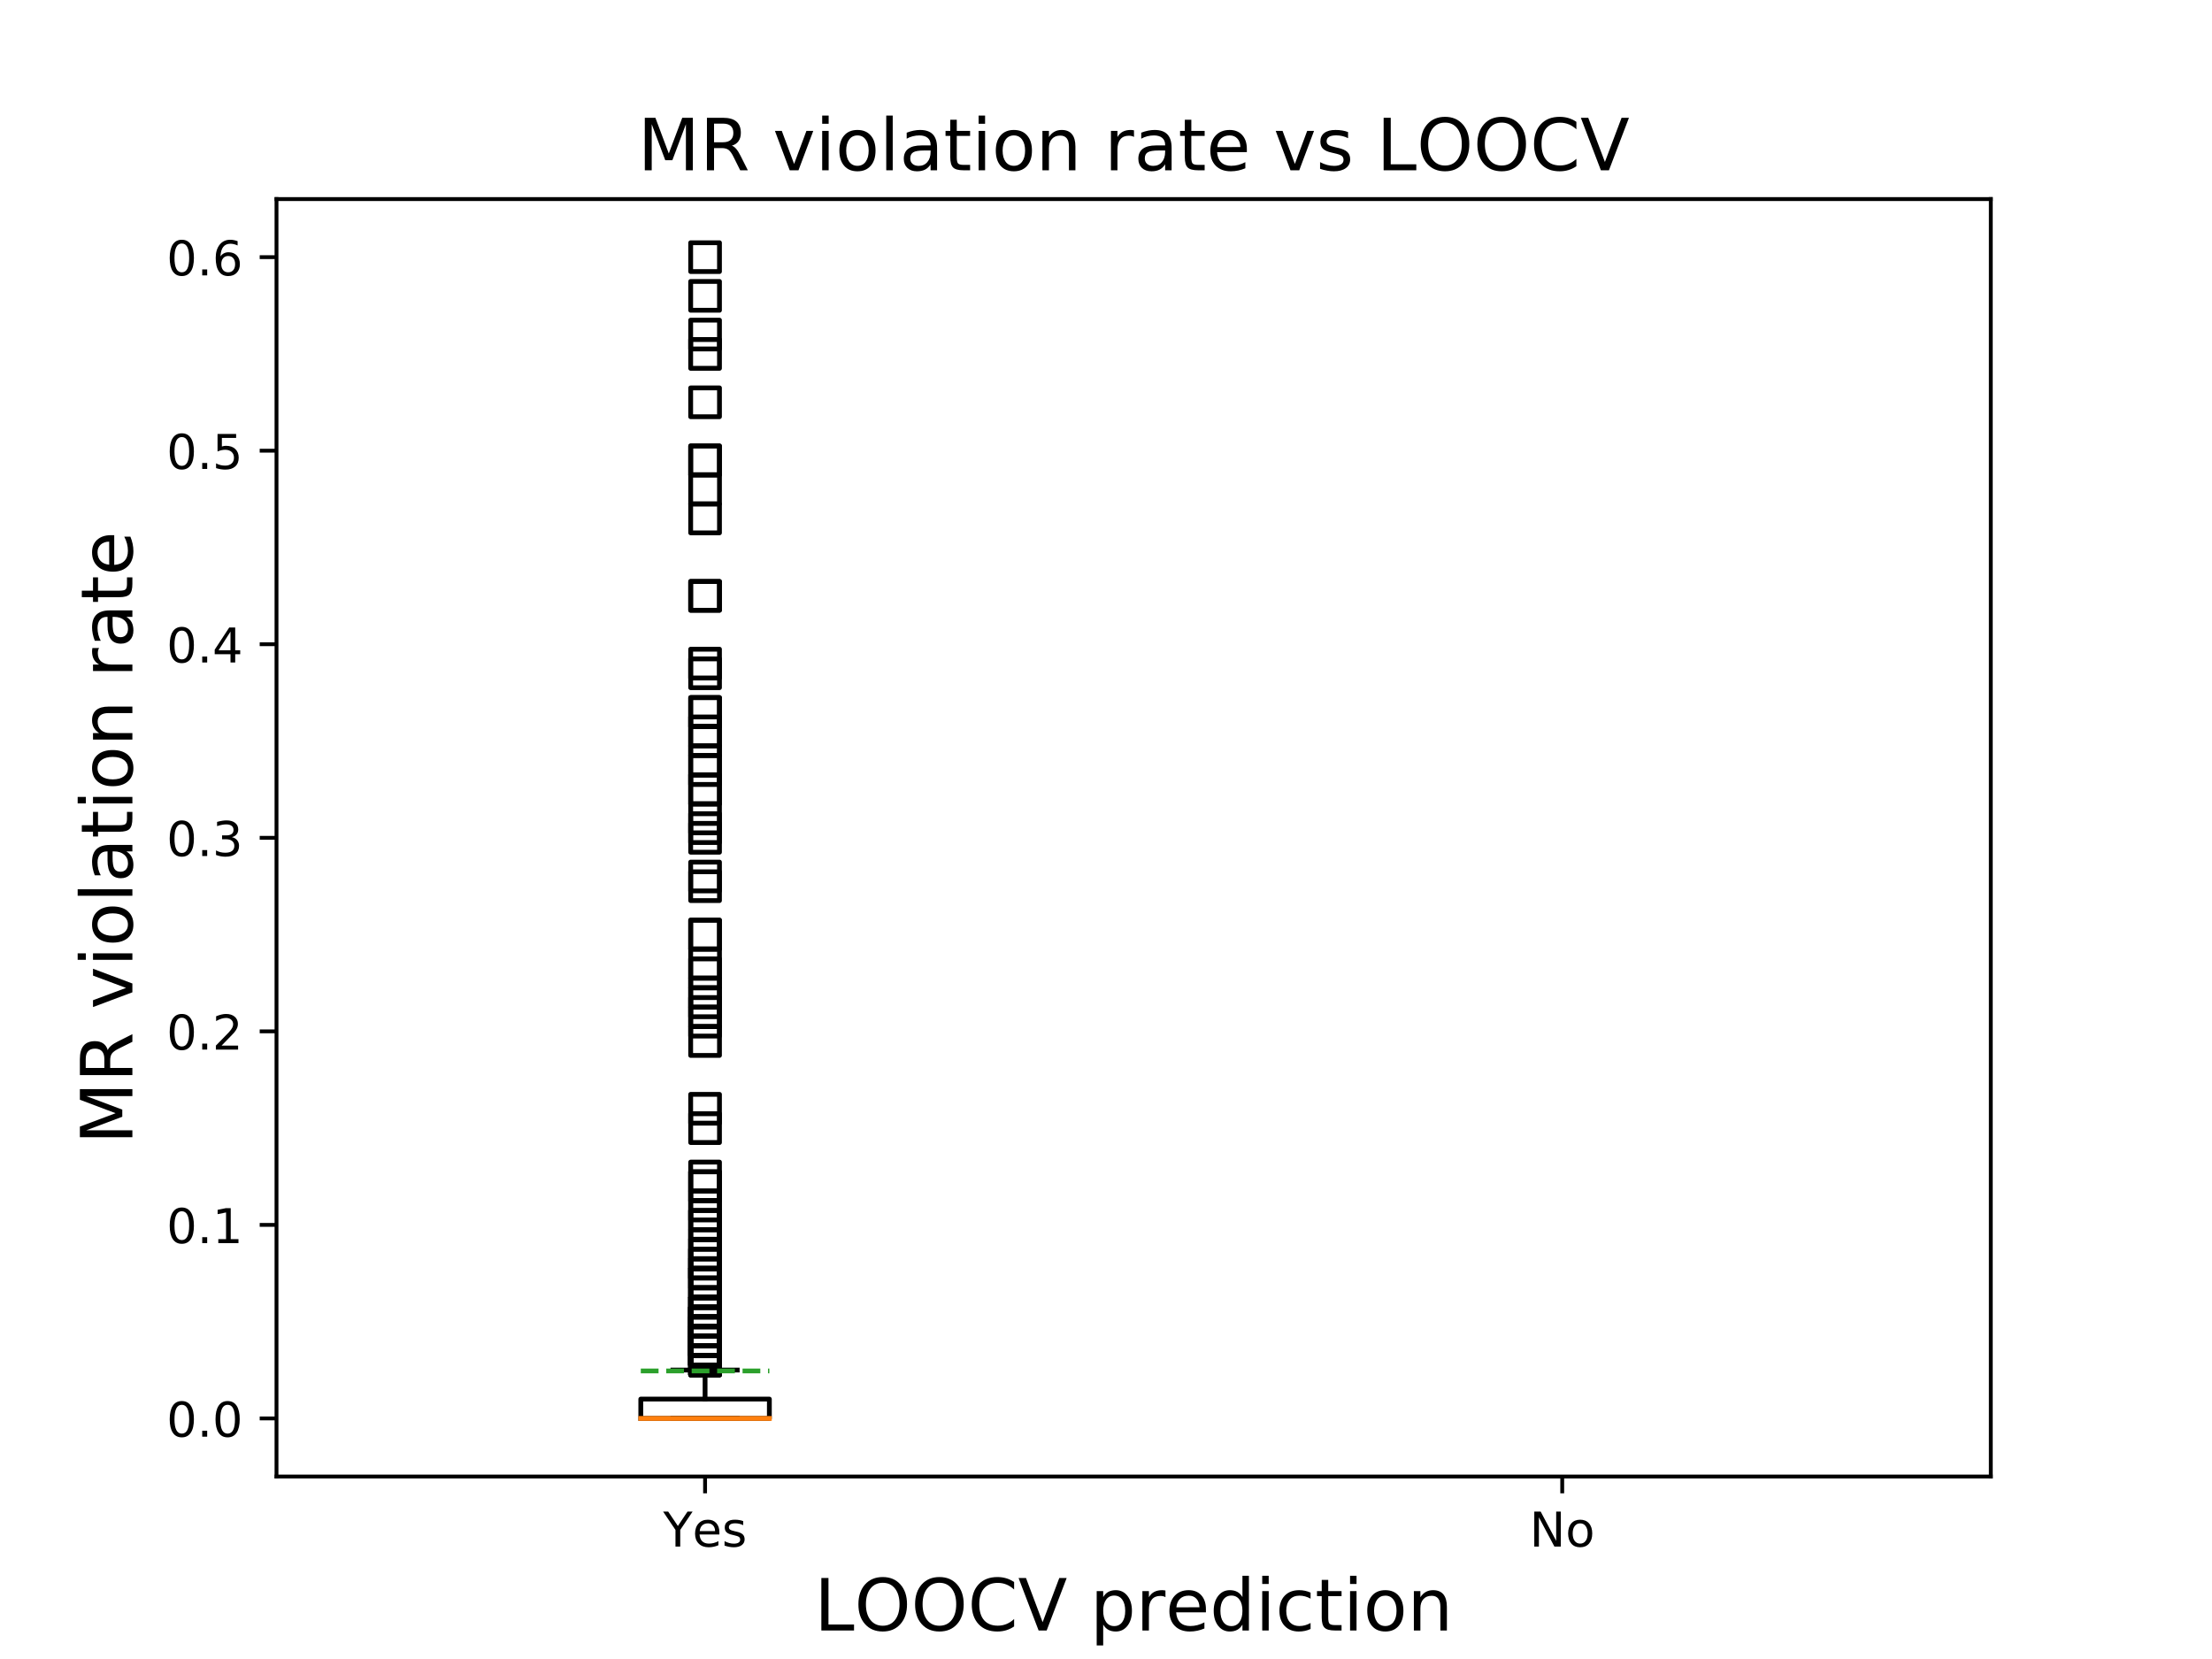 <?xml version="1.0" encoding="utf-8" standalone="no"?>
<!DOCTYPE svg PUBLIC "-//W3C//DTD SVG 1.1//EN"
  "http://www.w3.org/Graphics/SVG/1.1/DTD/svg11.dtd">
<!-- Created with matplotlib (https://matplotlib.org/) -->
<svg height="345.6pt" version="1.1" viewBox="0 0 460.8 345.6" width="460.8pt" xmlns="http://www.w3.org/2000/svg" xmlns:xlink="http://www.w3.org/1999/xlink">
 <defs>
  <style type="text/css">
*{stroke-linecap:butt;stroke-linejoin:round;}
  </style>
 </defs>
 <g id="figure_1">
  <g id="patch_1">
   <path d="M 0 345.6 
L 460.8 345.6 
L 460.8 0 
L 0 0 
z
" style="fill:#ffffff;"/>
  </g>
  <g id="axes_1">
   <g id="patch_2">
    <path d="M 57.6 307.584 
L 414.72 307.584 
L 414.72 41.472 
L 57.6 41.472 
z
" style="fill:#ffffff;"/>
   </g>
   <g id="matplotlib.axis_1">
    <g id="xtick_1">
     <g id="line2d_1">
      <defs>
       <path d="M 0 0 
L 0 3.5 
" id="m90c941c507" style="stroke:#000000;stroke-width:0.8;"/>
      </defs>
      <g>
       <use style="stroke:#000000;stroke-width:0.8;" x="146.88" xlink:href="#m90c941c507" y="307.584"/>
      </g>
     </g>
     <g id="text_1">
      <!-- Yes -->
      <defs>
       <path d="M -0.203 72.906 
L 10.406 72.906 
L 30.609 42.922 
L 50.688 72.906 
L 61.281 72.906 
L 35.5 34.719 
L 35.5 0 
L 25.594 0 
L 25.594 34.719 
z
" id="DejaVuSans-89"/>
       <path d="M 56.203 29.594 
L 56.203 25.203 
L 14.891 25.203 
Q 15.484 15.922 20.484 11.062 
Q 25.484 6.203 34.422 6.203 
Q 39.594 6.203 44.453 7.469 
Q 49.312 8.734 54.109 11.281 
L 54.109 2.781 
Q 49.266 0.734 44.188 -0.344 
Q 39.109 -1.422 33.891 -1.422 
Q 20.797 -1.422 13.156 6.188 
Q 5.516 13.812 5.516 26.812 
Q 5.516 40.234 12.766 48.109 
Q 20.016 56 32.328 56 
Q 43.359 56 49.781 48.891 
Q 56.203 41.797 56.203 29.594 
z
M 47.219 32.234 
Q 47.125 39.594 43.094 43.984 
Q 39.062 48.391 32.422 48.391 
Q 24.906 48.391 20.391 44.141 
Q 15.875 39.891 15.188 32.172 
z
" id="DejaVuSans-101"/>
       <path d="M 44.281 53.078 
L 44.281 44.578 
Q 40.484 46.531 36.375 47.5 
Q 32.281 48.484 27.875 48.484 
Q 21.188 48.484 17.844 46.438 
Q 14.5 44.391 14.5 40.281 
Q 14.5 37.156 16.891 35.375 
Q 19.281 33.594 26.516 31.984 
L 29.594 31.297 
Q 39.156 29.25 43.188 25.516 
Q 47.219 21.781 47.219 15.094 
Q 47.219 7.469 41.188 3.016 
Q 35.156 -1.422 24.609 -1.422 
Q 20.219 -1.422 15.453 -0.562 
Q 10.688 0.297 5.422 2 
L 5.422 11.281 
Q 10.406 8.688 15.234 7.391 
Q 20.062 6.109 24.812 6.109 
Q 31.156 6.109 34.562 8.281 
Q 37.984 10.453 37.984 14.406 
Q 37.984 18.062 35.516 20.016 
Q 33.062 21.969 24.703 23.781 
L 21.578 24.516 
Q 13.234 26.266 9.516 29.906 
Q 5.812 33.547 5.812 39.891 
Q 5.812 47.609 11.281 51.797 
Q 16.75 56 26.812 56 
Q 31.781 56 36.172 55.266 
Q 40.578 54.547 44.281 53.078 
z
" id="DejaVuSans-115"/>
      </defs>
      <g transform="translate(138.155 322.182)scale(0.1 -0.1)">
       <use xlink:href="#DejaVuSans-89"/>
       <use x="60.881" xlink:href="#DejaVuSans-101"/>
       <use x="122.404" xlink:href="#DejaVuSans-115"/>
      </g>
     </g>
    </g>
    <g id="xtick_2">
     <g id="line2d_2">
      <g>
       <use style="stroke:#000000;stroke-width:0.8;" x="325.44" xlink:href="#m90c941c507" y="307.584"/>
      </g>
     </g>
     <g id="text_2">
      <!-- No -->
      <defs>
       <path d="M 9.812 72.906 
L 23.094 72.906 
L 55.422 11.922 
L 55.422 72.906 
L 64.984 72.906 
L 64.984 0 
L 51.703 0 
L 19.391 60.984 
L 19.391 0 
L 9.812 0 
z
" id="DejaVuSans-78"/>
       <path d="M 30.609 48.391 
Q 23.391 48.391 19.188 42.75 
Q 14.984 37.109 14.984 27.297 
Q 14.984 17.484 19.156 11.844 
Q 23.344 6.203 30.609 6.203 
Q 37.797 6.203 41.984 11.859 
Q 46.188 17.531 46.188 27.297 
Q 46.188 37.016 41.984 42.703 
Q 37.797 48.391 30.609 48.391 
z
M 30.609 56 
Q 42.328 56 49.016 48.375 
Q 55.719 40.766 55.719 27.297 
Q 55.719 13.875 49.016 6.219 
Q 42.328 -1.422 30.609 -1.422 
Q 18.844 -1.422 12.172 6.219 
Q 5.516 13.875 5.516 27.297 
Q 5.516 40.766 12.172 48.375 
Q 18.844 56 30.609 56 
z
" id="DejaVuSans-111"/>
      </defs>
      <g transform="translate(318.64 322.182)scale(0.1 -0.1)">
       <use xlink:href="#DejaVuSans-78"/>
       <use x="74.805" xlink:href="#DejaVuSans-111"/>
      </g>
     </g>
    </g>
    <g id="text_3">
     <!-- LOOCV prediction -->
     <defs>
      <path d="M 9.812 72.906 
L 19.672 72.906 
L 19.672 8.297 
L 55.172 8.297 
L 55.172 0 
L 9.812 0 
z
" id="DejaVuSans-76"/>
      <path d="M 39.406 66.219 
Q 28.656 66.219 22.328 58.203 
Q 16.016 50.203 16.016 36.375 
Q 16.016 22.609 22.328 14.594 
Q 28.656 6.594 39.406 6.594 
Q 50.141 6.594 56.422 14.594 
Q 62.703 22.609 62.703 36.375 
Q 62.703 50.203 56.422 58.203 
Q 50.141 66.219 39.406 66.219 
z
M 39.406 74.219 
Q 54.734 74.219 63.906 63.938 
Q 73.094 53.656 73.094 36.375 
Q 73.094 19.141 63.906 8.859 
Q 54.734 -1.422 39.406 -1.422 
Q 24.031 -1.422 14.812 8.828 
Q 5.609 19.094 5.609 36.375 
Q 5.609 53.656 14.812 63.938 
Q 24.031 74.219 39.406 74.219 
z
" id="DejaVuSans-79"/>
      <path d="M 64.406 67.281 
L 64.406 56.891 
Q 59.422 61.531 53.781 63.812 
Q 48.141 66.109 41.797 66.109 
Q 29.297 66.109 22.656 58.469 
Q 16.016 50.828 16.016 36.375 
Q 16.016 21.969 22.656 14.328 
Q 29.297 6.688 41.797 6.688 
Q 48.141 6.688 53.781 8.984 
Q 59.422 11.281 64.406 15.922 
L 64.406 5.609 
Q 59.234 2.094 53.438 0.328 
Q 47.656 -1.422 41.219 -1.422 
Q 24.656 -1.422 15.125 8.703 
Q 5.609 18.844 5.609 36.375 
Q 5.609 53.953 15.125 64.078 
Q 24.656 74.219 41.219 74.219 
Q 47.75 74.219 53.531 72.484 
Q 59.328 70.75 64.406 67.281 
z
" id="DejaVuSans-67"/>
      <path d="M 28.609 0 
L 0.781 72.906 
L 11.078 72.906 
L 34.188 11.531 
L 57.328 72.906 
L 67.578 72.906 
L 39.797 0 
z
" id="DejaVuSans-86"/>
      <path id="DejaVuSans-32"/>
      <path d="M 18.109 8.203 
L 18.109 -20.797 
L 9.078 -20.797 
L 9.078 54.688 
L 18.109 54.688 
L 18.109 46.391 
Q 20.953 51.266 25.266 53.625 
Q 29.594 56 35.594 56 
Q 45.562 56 51.781 48.094 
Q 58.016 40.188 58.016 27.297 
Q 58.016 14.406 51.781 6.484 
Q 45.562 -1.422 35.594 -1.422 
Q 29.594 -1.422 25.266 0.953 
Q 20.953 3.328 18.109 8.203 
z
M 48.688 27.297 
Q 48.688 37.203 44.609 42.844 
Q 40.531 48.484 33.406 48.484 
Q 26.266 48.484 22.188 42.844 
Q 18.109 37.203 18.109 27.297 
Q 18.109 17.391 22.188 11.75 
Q 26.266 6.109 33.406 6.109 
Q 40.531 6.109 44.609 11.75 
Q 48.688 17.391 48.688 27.297 
z
" id="DejaVuSans-112"/>
      <path d="M 41.109 46.297 
Q 39.594 47.172 37.812 47.578 
Q 36.031 48 33.891 48 
Q 26.266 48 22.188 43.047 
Q 18.109 38.094 18.109 28.812 
L 18.109 0 
L 9.078 0 
L 9.078 54.688 
L 18.109 54.688 
L 18.109 46.188 
Q 20.953 51.172 25.484 53.578 
Q 30.031 56 36.531 56 
Q 37.453 56 38.578 55.875 
Q 39.703 55.766 41.062 55.516 
z
" id="DejaVuSans-114"/>
      <path d="M 45.406 46.391 
L 45.406 75.984 
L 54.391 75.984 
L 54.391 0 
L 45.406 0 
L 45.406 8.203 
Q 42.578 3.328 38.25 0.953 
Q 33.938 -1.422 27.875 -1.422 
Q 17.969 -1.422 11.734 6.484 
Q 5.516 14.406 5.516 27.297 
Q 5.516 40.188 11.734 48.094 
Q 17.969 56 27.875 56 
Q 33.938 56 38.25 53.625 
Q 42.578 51.266 45.406 46.391 
z
M 14.797 27.297 
Q 14.797 17.391 18.875 11.75 
Q 22.953 6.109 30.078 6.109 
Q 37.203 6.109 41.297 11.75 
Q 45.406 17.391 45.406 27.297 
Q 45.406 37.203 41.297 42.844 
Q 37.203 48.484 30.078 48.484 
Q 22.953 48.484 18.875 42.844 
Q 14.797 37.203 14.797 27.297 
z
" id="DejaVuSans-100"/>
      <path d="M 9.422 54.688 
L 18.406 54.688 
L 18.406 0 
L 9.422 0 
z
M 9.422 75.984 
L 18.406 75.984 
L 18.406 64.594 
L 9.422 64.594 
z
" id="DejaVuSans-105"/>
      <path d="M 48.781 52.594 
L 48.781 44.188 
Q 44.969 46.297 41.141 47.344 
Q 37.312 48.391 33.406 48.391 
Q 24.656 48.391 19.812 42.844 
Q 14.984 37.312 14.984 27.297 
Q 14.984 17.281 19.812 11.734 
Q 24.656 6.203 33.406 6.203 
Q 37.312 6.203 41.141 7.25 
Q 44.969 8.297 48.781 10.406 
L 48.781 2.094 
Q 45.016 0.344 40.984 -0.531 
Q 36.969 -1.422 32.422 -1.422 
Q 20.062 -1.422 12.781 6.344 
Q 5.516 14.109 5.516 27.297 
Q 5.516 40.672 12.859 48.328 
Q 20.219 56 33.016 56 
Q 37.156 56 41.109 55.141 
Q 45.062 54.297 48.781 52.594 
z
" id="DejaVuSans-99"/>
      <path d="M 18.312 70.219 
L 18.312 54.688 
L 36.812 54.688 
L 36.812 47.703 
L 18.312 47.703 
L 18.312 18.016 
Q 18.312 11.328 20.141 9.422 
Q 21.969 7.516 27.594 7.516 
L 36.812 7.516 
L 36.812 0 
L 27.594 0 
Q 17.188 0 13.234 3.875 
Q 9.281 7.766 9.281 18.016 
L 9.281 47.703 
L 2.688 47.703 
L 2.688 54.688 
L 9.281 54.688 
L 9.281 70.219 
z
" id="DejaVuSans-116"/>
      <path d="M 54.891 33.016 
L 54.891 0 
L 45.906 0 
L 45.906 32.719 
Q 45.906 40.484 42.875 44.328 
Q 39.844 48.188 33.797 48.188 
Q 26.516 48.188 22.312 43.547 
Q 18.109 38.922 18.109 30.906 
L 18.109 0 
L 9.078 0 
L 9.078 54.688 
L 18.109 54.688 
L 18.109 46.188 
Q 21.344 51.125 25.703 53.562 
Q 30.078 56 35.797 56 
Q 45.219 56 50.047 50.172 
Q 54.891 44.344 54.891 33.016 
z
" id="DejaVuSans-110"/>
     </defs>
     <g transform="translate(169.634 339.66)scale(0.15 -0.15)">
      <use xlink:href="#DejaVuSans-76"/>
      <use x="55.666" xlink:href="#DejaVuSans-79"/>
      <use x="134.377" xlink:href="#DejaVuSans-79"/>
      <use x="213.088" xlink:href="#DejaVuSans-67"/>
      <use x="282.912" xlink:href="#DejaVuSans-86"/>
      <use x="351.32" xlink:href="#DejaVuSans-32"/>
      <use x="383.107" xlink:href="#DejaVuSans-112"/>
      <use x="446.584" xlink:href="#DejaVuSans-114"/>
      <use x="487.666" xlink:href="#DejaVuSans-101"/>
      <use x="549.189" xlink:href="#DejaVuSans-100"/>
      <use x="612.666" xlink:href="#DejaVuSans-105"/>
      <use x="640.449" xlink:href="#DejaVuSans-99"/>
      <use x="695.43" xlink:href="#DejaVuSans-116"/>
      <use x="734.639" xlink:href="#DejaVuSans-105"/>
      <use x="762.422" xlink:href="#DejaVuSans-111"/>
      <use x="823.604" xlink:href="#DejaVuSans-110"/>
     </g>
    </g>
   </g>
   <g id="matplotlib.axis_2">
    <g id="ytick_1">
     <g id="line2d_3">
      <defs>
       <path d="M 0 0 
L -3.5 0 
" id="m9fd3106a05" style="stroke:#000000;stroke-width:0.8;"/>
      </defs>
      <g>
       <use style="stroke:#000000;stroke-width:0.8;" x="57.6" xlink:href="#m9fd3106a05" y="295.488"/>
      </g>
     </g>
     <g id="text_4">
      <!-- 0.0 -->
      <defs>
       <path d="M 31.781 66.406 
Q 24.172 66.406 20.328 58.906 
Q 16.5 51.422 16.5 36.375 
Q 16.5 21.391 20.328 13.891 
Q 24.172 6.391 31.781 6.391 
Q 39.453 6.391 43.281 13.891 
Q 47.125 21.391 47.125 36.375 
Q 47.125 51.422 43.281 58.906 
Q 39.453 66.406 31.781 66.406 
z
M 31.781 74.219 
Q 44.047 74.219 50.516 64.516 
Q 56.984 54.828 56.984 36.375 
Q 56.984 17.969 50.516 8.266 
Q 44.047 -1.422 31.781 -1.422 
Q 19.531 -1.422 13.062 8.266 
Q 6.594 17.969 6.594 36.375 
Q 6.594 54.828 13.062 64.516 
Q 19.531 74.219 31.781 74.219 
z
" id="DejaVuSans-48"/>
       <path d="M 10.688 12.406 
L 21 12.406 
L 21 0 
L 10.688 0 
z
" id="DejaVuSans-46"/>
      </defs>
      <g transform="translate(34.697 299.287)scale(0.1 -0.1)">
       <use xlink:href="#DejaVuSans-48"/>
       <use x="63.623" xlink:href="#DejaVuSans-46"/>
       <use x="95.41" xlink:href="#DejaVuSans-48"/>
      </g>
     </g>
    </g>
    <g id="ytick_2">
     <g id="line2d_4">
      <g>
       <use style="stroke:#000000;stroke-width:0.8;" x="57.6" xlink:href="#m9fd3106a05" y="255.168"/>
      </g>
     </g>
     <g id="text_5">
      <!-- 0.1 -->
      <defs>
       <path d="M 12.406 8.297 
L 28.516 8.297 
L 28.516 63.922 
L 10.984 60.406 
L 10.984 69.391 
L 28.422 72.906 
L 38.281 72.906 
L 38.281 8.297 
L 54.391 8.297 
L 54.391 0 
L 12.406 0 
z
" id="DejaVuSans-49"/>
      </defs>
      <g transform="translate(34.697 258.967)scale(0.1 -0.1)">
       <use xlink:href="#DejaVuSans-48"/>
       <use x="63.623" xlink:href="#DejaVuSans-46"/>
       <use x="95.41" xlink:href="#DejaVuSans-49"/>
      </g>
     </g>
    </g>
    <g id="ytick_3">
     <g id="line2d_5">
      <g>
       <use style="stroke:#000000;stroke-width:0.8;" x="57.6" xlink:href="#m9fd3106a05" y="214.848"/>
      </g>
     </g>
     <g id="text_6">
      <!-- 0.2 -->
      <defs>
       <path d="M 19.188 8.297 
L 53.609 8.297 
L 53.609 0 
L 7.328 0 
L 7.328 8.297 
Q 12.938 14.109 22.625 23.891 
Q 32.328 33.688 34.812 36.531 
Q 39.547 41.844 41.422 45.531 
Q 43.312 49.219 43.312 52.781 
Q 43.312 58.594 39.234 62.25 
Q 35.156 65.922 28.609 65.922 
Q 23.969 65.922 18.812 64.312 
Q 13.672 62.703 7.812 59.422 
L 7.812 69.391 
Q 13.766 71.781 18.938 73 
Q 24.125 74.219 28.422 74.219 
Q 39.75 74.219 46.484 68.547 
Q 53.219 62.891 53.219 53.422 
Q 53.219 48.922 51.531 44.891 
Q 49.859 40.875 45.406 35.406 
Q 44.188 33.984 37.641 27.219 
Q 31.109 20.453 19.188 8.297 
z
" id="DejaVuSans-50"/>
      </defs>
      <g transform="translate(34.697 218.647)scale(0.1 -0.1)">
       <use xlink:href="#DejaVuSans-48"/>
       <use x="63.623" xlink:href="#DejaVuSans-46"/>
       <use x="95.41" xlink:href="#DejaVuSans-50"/>
      </g>
     </g>
    </g>
    <g id="ytick_4">
     <g id="line2d_6">
      <g>
       <use style="stroke:#000000;stroke-width:0.8;" x="57.6" xlink:href="#m9fd3106a05" y="174.528"/>
      </g>
     </g>
     <g id="text_7">
      <!-- 0.3 -->
      <defs>
       <path d="M 40.578 39.312 
Q 47.656 37.797 51.625 33 
Q 55.609 28.219 55.609 21.188 
Q 55.609 10.406 48.188 4.484 
Q 40.766 -1.422 27.094 -1.422 
Q 22.516 -1.422 17.656 -0.516 
Q 12.797 0.391 7.625 2.203 
L 7.625 11.719 
Q 11.719 9.328 16.594 8.109 
Q 21.484 6.891 26.812 6.891 
Q 36.078 6.891 40.938 10.547 
Q 45.797 14.203 45.797 21.188 
Q 45.797 27.641 41.281 31.266 
Q 36.766 34.906 28.719 34.906 
L 20.219 34.906 
L 20.219 43.016 
L 29.109 43.016 
Q 36.375 43.016 40.234 45.922 
Q 44.094 48.828 44.094 54.297 
Q 44.094 59.906 40.109 62.906 
Q 36.141 65.922 28.719 65.922 
Q 24.656 65.922 20.016 65.031 
Q 15.375 64.156 9.812 62.312 
L 9.812 71.094 
Q 15.438 72.656 20.344 73.438 
Q 25.25 74.219 29.594 74.219 
Q 40.828 74.219 47.359 69.109 
Q 53.906 64.016 53.906 55.328 
Q 53.906 49.266 50.438 45.094 
Q 46.969 40.922 40.578 39.312 
z
" id="DejaVuSans-51"/>
      </defs>
      <g transform="translate(34.697 178.327)scale(0.1 -0.1)">
       <use xlink:href="#DejaVuSans-48"/>
       <use x="63.623" xlink:href="#DejaVuSans-46"/>
       <use x="95.41" xlink:href="#DejaVuSans-51"/>
      </g>
     </g>
    </g>
    <g id="ytick_5">
     <g id="line2d_7">
      <g>
       <use style="stroke:#000000;stroke-width:0.8;" x="57.6" xlink:href="#m9fd3106a05" y="134.208"/>
      </g>
     </g>
     <g id="text_8">
      <!-- 0.4 -->
      <defs>
       <path d="M 37.797 64.312 
L 12.891 25.391 
L 37.797 25.391 
z
M 35.203 72.906 
L 47.609 72.906 
L 47.609 25.391 
L 58.016 25.391 
L 58.016 17.188 
L 47.609 17.188 
L 47.609 0 
L 37.797 0 
L 37.797 17.188 
L 4.891 17.188 
L 4.891 26.703 
z
" id="DejaVuSans-52"/>
      </defs>
      <g transform="translate(34.697 138.007)scale(0.1 -0.1)">
       <use xlink:href="#DejaVuSans-48"/>
       <use x="63.623" xlink:href="#DejaVuSans-46"/>
       <use x="95.41" xlink:href="#DejaVuSans-52"/>
      </g>
     </g>
    </g>
    <g id="ytick_6">
     <g id="line2d_8">
      <g>
       <use style="stroke:#000000;stroke-width:0.8;" x="57.6" xlink:href="#m9fd3106a05" y="93.888"/>
      </g>
     </g>
     <g id="text_9">
      <!-- 0.5 -->
      <defs>
       <path d="M 10.797 72.906 
L 49.516 72.906 
L 49.516 64.594 
L 19.828 64.594 
L 19.828 46.734 
Q 21.969 47.469 24.109 47.828 
Q 26.266 48.188 28.422 48.188 
Q 40.625 48.188 47.75 41.5 
Q 54.891 34.812 54.891 23.391 
Q 54.891 11.625 47.562 5.094 
Q 40.234 -1.422 26.906 -1.422 
Q 22.312 -1.422 17.547 -0.641 
Q 12.797 0.141 7.719 1.703 
L 7.719 11.625 
Q 12.109 9.234 16.797 8.062 
Q 21.484 6.891 26.703 6.891 
Q 35.156 6.891 40.078 11.328 
Q 45.016 15.766 45.016 23.391 
Q 45.016 31 40.078 35.438 
Q 35.156 39.891 26.703 39.891 
Q 22.75 39.891 18.812 39.016 
Q 14.891 38.141 10.797 36.281 
z
" id="DejaVuSans-53"/>
      </defs>
      <g transform="translate(34.697 97.687)scale(0.1 -0.1)">
       <use xlink:href="#DejaVuSans-48"/>
       <use x="63.623" xlink:href="#DejaVuSans-46"/>
       <use x="95.41" xlink:href="#DejaVuSans-53"/>
      </g>
     </g>
    </g>
    <g id="ytick_7">
     <g id="line2d_9">
      <g>
       <use style="stroke:#000000;stroke-width:0.8;" x="57.6" xlink:href="#m9fd3106a05" y="53.568"/>
      </g>
     </g>
     <g id="text_10">
      <!-- 0.6 -->
      <defs>
       <path d="M 33.016 40.375 
Q 26.375 40.375 22.484 35.828 
Q 18.609 31.297 18.609 23.391 
Q 18.609 15.531 22.484 10.953 
Q 26.375 6.391 33.016 6.391 
Q 39.656 6.391 43.531 10.953 
Q 47.406 15.531 47.406 23.391 
Q 47.406 31.297 43.531 35.828 
Q 39.656 40.375 33.016 40.375 
z
M 52.594 71.297 
L 52.594 62.312 
Q 48.875 64.062 45.094 64.984 
Q 41.312 65.922 37.594 65.922 
Q 27.828 65.922 22.672 59.328 
Q 17.531 52.734 16.797 39.406 
Q 19.672 43.656 24.016 45.922 
Q 28.375 48.188 33.594 48.188 
Q 44.578 48.188 50.953 41.516 
Q 57.328 34.859 57.328 23.391 
Q 57.328 12.156 50.688 5.359 
Q 44.047 -1.422 33.016 -1.422 
Q 20.359 -1.422 13.672 8.266 
Q 6.984 17.969 6.984 36.375 
Q 6.984 53.656 15.188 63.938 
Q 23.391 74.219 37.203 74.219 
Q 40.922 74.219 44.703 73.484 
Q 48.484 72.75 52.594 71.297 
z
" id="DejaVuSans-54"/>
      </defs>
      <g transform="translate(34.697 57.367)scale(0.1 -0.1)">
       <use xlink:href="#DejaVuSans-48"/>
       <use x="63.623" xlink:href="#DejaVuSans-46"/>
       <use x="95.41" xlink:href="#DejaVuSans-54"/>
      </g>
     </g>
    </g>
    <g id="text_11">
     <!-- MR violation rate -->
     <defs>
      <path d="M 9.812 72.906 
L 24.516 72.906 
L 43.109 23.297 
L 61.812 72.906 
L 76.516 72.906 
L 76.516 0 
L 66.891 0 
L 66.891 64.016 
L 48.094 14.016 
L 38.188 14.016 
L 19.391 64.016 
L 19.391 0 
L 9.812 0 
z
" id="DejaVuSans-77"/>
      <path d="M 44.391 34.188 
Q 47.562 33.109 50.562 29.594 
Q 53.562 26.078 56.594 19.922 
L 66.609 0 
L 56 0 
L 46.688 18.703 
Q 43.062 26.031 39.672 28.422 
Q 36.281 30.812 30.422 30.812 
L 19.672 30.812 
L 19.672 0 
L 9.812 0 
L 9.812 72.906 
L 32.078 72.906 
Q 44.578 72.906 50.734 67.672 
Q 56.891 62.453 56.891 51.906 
Q 56.891 45.016 53.688 40.469 
Q 50.484 35.938 44.391 34.188 
z
M 19.672 64.797 
L 19.672 38.922 
L 32.078 38.922 
Q 39.203 38.922 42.844 42.219 
Q 46.484 45.516 46.484 51.906 
Q 46.484 58.297 42.844 61.547 
Q 39.203 64.797 32.078 64.797 
z
" id="DejaVuSans-82"/>
      <path d="M 2.984 54.688 
L 12.5 54.688 
L 29.594 8.797 
L 46.688 54.688 
L 56.203 54.688 
L 35.688 0 
L 23.484 0 
z
" id="DejaVuSans-118"/>
      <path d="M 9.422 75.984 
L 18.406 75.984 
L 18.406 0 
L 9.422 0 
z
" id="DejaVuSans-108"/>
      <path d="M 34.281 27.484 
Q 23.391 27.484 19.188 25 
Q 14.984 22.516 14.984 16.5 
Q 14.984 11.719 18.141 8.906 
Q 21.297 6.109 26.703 6.109 
Q 34.188 6.109 38.703 11.406 
Q 43.219 16.703 43.219 25.484 
L 43.219 27.484 
z
M 52.203 31.203 
L 52.203 0 
L 43.219 0 
L 43.219 8.297 
Q 40.141 3.328 35.547 0.953 
Q 30.953 -1.422 24.312 -1.422 
Q 15.922 -1.422 10.953 3.297 
Q 6 8.016 6 15.922 
Q 6 25.141 12.172 29.828 
Q 18.359 34.516 30.609 34.516 
L 43.219 34.516 
L 43.219 35.406 
Q 43.219 41.609 39.141 45 
Q 35.062 48.391 27.688 48.391 
Q 23 48.391 18.547 47.266 
Q 14.109 46.141 10.016 43.891 
L 10.016 52.203 
Q 14.938 54.109 19.578 55.047 
Q 24.219 56 28.609 56 
Q 40.484 56 46.344 49.844 
Q 52.203 43.703 52.203 31.203 
z
" id="DejaVuSans-97"/>
     </defs>
     <g transform="translate(27.577 238.369)rotate(-90)scale(0.15 -0.15)">
      <use xlink:href="#DejaVuSans-77"/>
      <use x="86.279" xlink:href="#DejaVuSans-82"/>
      <use x="155.762" xlink:href="#DejaVuSans-32"/>
      <use x="187.549" xlink:href="#DejaVuSans-118"/>
      <use x="246.729" xlink:href="#DejaVuSans-105"/>
      <use x="274.512" xlink:href="#DejaVuSans-111"/>
      <use x="335.693" xlink:href="#DejaVuSans-108"/>
      <use x="363.477" xlink:href="#DejaVuSans-97"/>
      <use x="424.756" xlink:href="#DejaVuSans-116"/>
      <use x="463.965" xlink:href="#DejaVuSans-105"/>
      <use x="491.748" xlink:href="#DejaVuSans-111"/>
      <use x="552.93" xlink:href="#DejaVuSans-110"/>
      <use x="616.309" xlink:href="#DejaVuSans-32"/>
      <use x="648.096" xlink:href="#DejaVuSans-114"/>
      <use x="689.209" xlink:href="#DejaVuSans-97"/>
      <use x="750.488" xlink:href="#DejaVuSans-116"/>
      <use x="789.697" xlink:href="#DejaVuSans-101"/>
     </g>
    </g>
   </g>
   <g id="line2d_10">
    <path clip-path="url(#p8da705283e)" d="M 133.488 295.488 
L 160.272 295.488 
L 160.272 291.456 
L 133.488 291.456 
L 133.488 295.488 
" style="fill:none;stroke:#000000;stroke-linecap:square;"/>
   </g>
   <g id="line2d_11">
    <path clip-path="url(#p8da705283e)" d="M 146.88 295.488 
L 146.88 295.488 
" style="fill:none;stroke:#000000;stroke-linecap:square;"/>
   </g>
   <g id="line2d_12">
    <path clip-path="url(#p8da705283e)" d="M 146.88 291.456 
L 146.88 285.408 
" style="fill:none;stroke:#000000;stroke-linecap:square;"/>
   </g>
   <g id="line2d_13">
    <path clip-path="url(#p8da705283e)" d="M 140.184 295.488 
L 153.576 295.488 
" style="fill:none;stroke:#000000;stroke-linecap:square;"/>
   </g>
   <g id="line2d_14">
    <path clip-path="url(#p8da705283e)" d="M 140.184 285.408 
L 153.576 285.408 
" style="fill:none;stroke:#000000;stroke-linecap:square;"/>
   </g>
   <g id="line2d_15">
    <defs>
     <path d="M -3 3 
L 3 3 
L 3 -3 
L -3 -3 
z
" id="m464eb9b4a4" style="stroke:#000000;stroke-linejoin:miter;"/>
    </defs>
    <g clip-path="url(#p8da705283e)">
     <use style="fill-opacity:0;stroke:#000000;stroke-linejoin:miter;" x="146.88" xlink:href="#m464eb9b4a4" y="148.32"/>
     <use style="fill-opacity:0;stroke:#000000;stroke-linejoin:miter;" x="146.88" xlink:href="#m464eb9b4a4" y="279.36"/>
     <use style="fill-opacity:0;stroke:#000000;stroke-linejoin:miter;" x="146.88" xlink:href="#m464eb9b4a4" y="283.392"/>
     <use style="fill-opacity:0;stroke:#000000;stroke-linejoin:miter;" x="146.88" xlink:href="#m464eb9b4a4" y="281.376"/>
     <use style="fill-opacity:0;stroke:#000000;stroke-linejoin:miter;" x="146.88" xlink:href="#m464eb9b4a4" y="158.4"/>
     <use style="fill-opacity:0;stroke:#000000;stroke-linejoin:miter;" x="146.88" xlink:href="#m464eb9b4a4" y="255.168"/>
     <use style="fill-opacity:0;stroke:#000000;stroke-linejoin:miter;" x="146.88" xlink:href="#m464eb9b4a4" y="202.752"/>
     <use style="fill-opacity:0;stroke:#000000;stroke-linejoin:miter;" x="146.88" xlink:href="#m464eb9b4a4" y="212.832"/>
     <use style="fill-opacity:0;stroke:#000000;stroke-linejoin:miter;" x="146.88" xlink:href="#m464eb9b4a4" y="263.232"/>
     <use style="fill-opacity:0;stroke:#000000;stroke-linejoin:miter;" x="146.88" xlink:href="#m464eb9b4a4" y="275.328"/>
     <use style="fill-opacity:0;stroke:#000000;stroke-linejoin:miter;" x="146.88" xlink:href="#m464eb9b4a4" y="275.328"/>
     <use style="fill-opacity:0;stroke:#000000;stroke-linejoin:miter;" x="146.88" xlink:href="#m464eb9b4a4" y="200.736"/>
     <use style="fill-opacity:0;stroke:#000000;stroke-linejoin:miter;" x="146.88" xlink:href="#m464eb9b4a4" y="279.36"/>
     <use style="fill-opacity:0;stroke:#000000;stroke-linejoin:miter;" x="146.88" xlink:href="#m464eb9b4a4" y="281.376"/>
     <use style="fill-opacity:0;stroke:#000000;stroke-linejoin:miter;" x="146.88" xlink:href="#m464eb9b4a4" y="164.448"/>
     <use style="fill-opacity:0;stroke:#000000;stroke-linejoin:miter;" x="146.88" xlink:href="#m464eb9b4a4" y="273.312"/>
     <use style="fill-opacity:0;stroke:#000000;stroke-linejoin:miter;" x="146.88" xlink:href="#m464eb9b4a4" y="261.216"/>
     <use style="fill-opacity:0;stroke:#000000;stroke-linejoin:miter;" x="146.88" xlink:href="#m464eb9b4a4" y="210.816"/>
     <use style="fill-opacity:0;stroke:#000000;stroke-linejoin:miter;" x="146.88" xlink:href="#m464eb9b4a4" y="170.496"/>
     <use style="fill-opacity:0;stroke:#000000;stroke-linejoin:miter;" x="146.88" xlink:href="#m464eb9b4a4" y="255.168"/>
     <use style="fill-opacity:0;stroke:#000000;stroke-linejoin:miter;" x="146.88" xlink:href="#m464eb9b4a4" y="174.528"/>
     <use style="fill-opacity:0;stroke:#000000;stroke-linejoin:miter;" x="146.88" xlink:href="#m464eb9b4a4" y="279.36"/>
     <use style="fill-opacity:0;stroke:#000000;stroke-linejoin:miter;" x="146.88" xlink:href="#m464eb9b4a4" y="279.36"/>
     <use style="fill-opacity:0;stroke:#000000;stroke-linejoin:miter;" x="146.88" xlink:href="#m464eb9b4a4" y="95.904"/>
     <use style="fill-opacity:0;stroke:#000000;stroke-linejoin:miter;" x="146.88" xlink:href="#m464eb9b4a4" y="277.344"/>
     <use style="fill-opacity:0;stroke:#000000;stroke-linejoin:miter;" x="146.88" xlink:href="#m464eb9b4a4" y="184.608"/>
     <use style="fill-opacity:0;stroke:#000000;stroke-linejoin:miter;" x="146.88" xlink:href="#m464eb9b4a4" y="182.592"/>
     <use style="fill-opacity:0;stroke:#000000;stroke-linejoin:miter;" x="146.88" xlink:href="#m464eb9b4a4" y="279.36"/>
     <use style="fill-opacity:0;stroke:#000000;stroke-linejoin:miter;" x="146.88" xlink:href="#m464eb9b4a4" y="273.312"/>
     <use style="fill-opacity:0;stroke:#000000;stroke-linejoin:miter;" x="146.88" xlink:href="#m464eb9b4a4" y="283.392"/>
     <use style="fill-opacity:0;stroke:#000000;stroke-linejoin:miter;" x="146.88" xlink:href="#m464eb9b4a4" y="206.784"/>
     <use style="fill-opacity:0;stroke:#000000;stroke-linejoin:miter;" x="146.88" xlink:href="#m464eb9b4a4" y="267.264"/>
     <use style="fill-opacity:0;stroke:#000000;stroke-linejoin:miter;" x="146.88" xlink:href="#m464eb9b4a4" y="95.904"/>
     <use style="fill-opacity:0;stroke:#000000;stroke-linejoin:miter;" x="146.88" xlink:href="#m464eb9b4a4" y="273.312"/>
     <use style="fill-opacity:0;stroke:#000000;stroke-linejoin:miter;" x="146.88" xlink:href="#m464eb9b4a4" y="61.632"/>
     <use style="fill-opacity:0;stroke:#000000;stroke-linejoin:miter;" x="146.88" xlink:href="#m464eb9b4a4" y="277.344"/>
     <use style="fill-opacity:0;stroke:#000000;stroke-linejoin:miter;" x="146.88" xlink:href="#m464eb9b4a4" y="283.392"/>
     <use style="fill-opacity:0;stroke:#000000;stroke-linejoin:miter;" x="146.88" xlink:href="#m464eb9b4a4" y="164.448"/>
     <use style="fill-opacity:0;stroke:#000000;stroke-linejoin:miter;" x="146.88" xlink:href="#m464eb9b4a4" y="281.376"/>
     <use style="fill-opacity:0;stroke:#000000;stroke-linejoin:miter;" x="146.88" xlink:href="#m464eb9b4a4" y="281.376"/>
     <use style="fill-opacity:0;stroke:#000000;stroke-linejoin:miter;" x="146.88" xlink:href="#m464eb9b4a4" y="281.376"/>
     <use style="fill-opacity:0;stroke:#000000;stroke-linejoin:miter;" x="146.88" xlink:href="#m464eb9b4a4" y="281.376"/>
     <use style="fill-opacity:0;stroke:#000000;stroke-linejoin:miter;" x="146.88" xlink:href="#m464eb9b4a4" y="261.216"/>
     <use style="fill-opacity:0;stroke:#000000;stroke-linejoin:miter;" x="146.88" xlink:href="#m464eb9b4a4" y="277.344"/>
     <use style="fill-opacity:0;stroke:#000000;stroke-linejoin:miter;" x="146.88" xlink:href="#m464eb9b4a4" y="279.36"/>
     <use style="fill-opacity:0;stroke:#000000;stroke-linejoin:miter;" x="146.88" xlink:href="#m464eb9b4a4" y="140.256"/>
     <use style="fill-opacity:0;stroke:#000000;stroke-linejoin:miter;" x="146.88" xlink:href="#m464eb9b4a4" y="216.864"/>
     <use style="fill-opacity:0;stroke:#000000;stroke-linejoin:miter;" x="146.88" xlink:href="#m464eb9b4a4" y="172.512"/>
     <use style="fill-opacity:0;stroke:#000000;stroke-linejoin:miter;" x="146.88" xlink:href="#m464eb9b4a4" y="281.376"/>
     <use style="fill-opacity:0;stroke:#000000;stroke-linejoin:miter;" x="146.88" xlink:href="#m464eb9b4a4" y="154.368"/>
     <use style="fill-opacity:0;stroke:#000000;stroke-linejoin:miter;" x="146.88" xlink:href="#m464eb9b4a4" y="124.128"/>
     <use style="fill-opacity:0;stroke:#000000;stroke-linejoin:miter;" x="146.88" xlink:href="#m464eb9b4a4" y="230.976"/>
     <use style="fill-opacity:0;stroke:#000000;stroke-linejoin:miter;" x="146.88" xlink:href="#m464eb9b4a4" y="251.136"/>
     <use style="fill-opacity:0;stroke:#000000;stroke-linejoin:miter;" x="146.88" xlink:href="#m464eb9b4a4" y="235.008"/>
     <use style="fill-opacity:0;stroke:#000000;stroke-linejoin:miter;" x="146.88" xlink:href="#m464eb9b4a4" y="138.24"/>
     <use style="fill-opacity:0;stroke:#000000;stroke-linejoin:miter;" x="146.88" xlink:href="#m464eb9b4a4" y="160.416"/>
     <use style="fill-opacity:0;stroke:#000000;stroke-linejoin:miter;" x="146.88" xlink:href="#m464eb9b4a4" y="271.296"/>
     <use style="fill-opacity:0;stroke:#000000;stroke-linejoin:miter;" x="146.88" xlink:href="#m464eb9b4a4" y="265.248"/>
     <use style="fill-opacity:0;stroke:#000000;stroke-linejoin:miter;" x="146.88" xlink:href="#m464eb9b4a4" y="283.392"/>
     <use style="fill-opacity:0;stroke:#000000;stroke-linejoin:miter;" x="146.88" xlink:href="#m464eb9b4a4" y="194.688"/>
     <use style="fill-opacity:0;stroke:#000000;stroke-linejoin:miter;" x="146.88" xlink:href="#m464eb9b4a4" y="83.808"/>
     <use style="fill-opacity:0;stroke:#000000;stroke-linejoin:miter;" x="146.88" xlink:href="#m464eb9b4a4" y="281.376"/>
     <use style="fill-opacity:0;stroke:#000000;stroke-linejoin:miter;" x="146.88" xlink:href="#m464eb9b4a4" y="281.376"/>
     <use style="fill-opacity:0;stroke:#000000;stroke-linejoin:miter;" x="146.88" xlink:href="#m464eb9b4a4" y="53.568"/>
     <use style="fill-opacity:0;stroke:#000000;stroke-linejoin:miter;" x="146.88" xlink:href="#m464eb9b4a4" y="273.312"/>
     <use style="fill-opacity:0;stroke:#000000;stroke-linejoin:miter;" x="146.88" xlink:href="#m464eb9b4a4" y="261.216"/>
     <use style="fill-opacity:0;stroke:#000000;stroke-linejoin:miter;" x="146.88" xlink:href="#m464eb9b4a4" y="279.36"/>
     <use style="fill-opacity:0;stroke:#000000;stroke-linejoin:miter;" x="146.88" xlink:href="#m464eb9b4a4" y="275.328"/>
     <use style="fill-opacity:0;stroke:#000000;stroke-linejoin:miter;" x="146.88" xlink:href="#m464eb9b4a4" y="69.696"/>
     <use style="fill-opacity:0;stroke:#000000;stroke-linejoin:miter;" x="146.88" xlink:href="#m464eb9b4a4" y="275.328"/>
     <use style="fill-opacity:0;stroke:#000000;stroke-linejoin:miter;" x="146.88" xlink:href="#m464eb9b4a4" y="263.232"/>
     <use style="fill-opacity:0;stroke:#000000;stroke-linejoin:miter;" x="146.88" xlink:href="#m464eb9b4a4" y="124.128"/>
     <use style="fill-opacity:0;stroke:#000000;stroke-linejoin:miter;" x="146.88" xlink:href="#m464eb9b4a4" y="245.088"/>
     <use style="fill-opacity:0;stroke:#000000;stroke-linejoin:miter;" x="146.88" xlink:href="#m464eb9b4a4" y="267.264"/>
     <use style="fill-opacity:0;stroke:#000000;stroke-linejoin:miter;" x="146.88" xlink:href="#m464eb9b4a4" y="283.392"/>
     <use style="fill-opacity:0;stroke:#000000;stroke-linejoin:miter;" x="146.88" xlink:href="#m464eb9b4a4" y="273.312"/>
     <use style="fill-opacity:0;stroke:#000000;stroke-linejoin:miter;" x="146.88" xlink:href="#m464eb9b4a4" y="275.328"/>
     <use style="fill-opacity:0;stroke:#000000;stroke-linejoin:miter;" x="146.88" xlink:href="#m464eb9b4a4" y="277.344"/>
     <use style="fill-opacity:0;stroke:#000000;stroke-linejoin:miter;" x="146.88" xlink:href="#m464eb9b4a4" y="283.392"/>
     <use style="fill-opacity:0;stroke:#000000;stroke-linejoin:miter;" x="146.88" xlink:href="#m464eb9b4a4" y="259.2"/>
     <use style="fill-opacity:0;stroke:#000000;stroke-linejoin:miter;" x="146.88" xlink:href="#m464eb9b4a4" y="273.312"/>
     <use style="fill-opacity:0;stroke:#000000;stroke-linejoin:miter;" x="146.88" xlink:href="#m464eb9b4a4" y="273.312"/>
     <use style="fill-opacity:0;stroke:#000000;stroke-linejoin:miter;" x="146.88" xlink:href="#m464eb9b4a4" y="279.36"/>
     <use style="fill-opacity:0;stroke:#000000;stroke-linejoin:miter;" x="146.88" xlink:href="#m464eb9b4a4" y="267.264"/>
     <use style="fill-opacity:0;stroke:#000000;stroke-linejoin:miter;" x="146.88" xlink:href="#m464eb9b4a4" y="247.104"/>
     <use style="fill-opacity:0;stroke:#000000;stroke-linejoin:miter;" x="146.88" xlink:href="#m464eb9b4a4" y="208.8"/>
     <use style="fill-opacity:0;stroke:#000000;stroke-linejoin:miter;" x="146.88" xlink:href="#m464eb9b4a4" y="279.36"/>
     <use style="fill-opacity:0;stroke:#000000;stroke-linejoin:miter;" x="146.88" xlink:href="#m464eb9b4a4" y="275.328"/>
     <use style="fill-opacity:0;stroke:#000000;stroke-linejoin:miter;" x="146.88" xlink:href="#m464eb9b4a4" y="279.36"/>
     <use style="fill-opacity:0;stroke:#000000;stroke-linejoin:miter;" x="146.88" xlink:href="#m464eb9b4a4" y="247.104"/>
     <use style="fill-opacity:0;stroke:#000000;stroke-linejoin:miter;" x="146.88" xlink:href="#m464eb9b4a4" y="275.328"/>
     <use style="fill-opacity:0;stroke:#000000;stroke-linejoin:miter;" x="146.88" xlink:href="#m464eb9b4a4" y="101.952"/>
     <use style="fill-opacity:0;stroke:#000000;stroke-linejoin:miter;" x="146.88" xlink:href="#m464eb9b4a4" y="152.352"/>
     <use style="fill-opacity:0;stroke:#000000;stroke-linejoin:miter;" x="146.88" xlink:href="#m464eb9b4a4" y="283.392"/>
     <use style="fill-opacity:0;stroke:#000000;stroke-linejoin:miter;" x="146.88" xlink:href="#m464eb9b4a4" y="275.328"/>
     <use style="fill-opacity:0;stroke:#000000;stroke-linejoin:miter;" x="146.88" xlink:href="#m464eb9b4a4" y="279.36"/>
     <use style="fill-opacity:0;stroke:#000000;stroke-linejoin:miter;" x="146.88" xlink:href="#m464eb9b4a4" y="108"/>
     <use style="fill-opacity:0;stroke:#000000;stroke-linejoin:miter;" x="146.88" xlink:href="#m464eb9b4a4" y="194.688"/>
     <use style="fill-opacity:0;stroke:#000000;stroke-linejoin:miter;" x="146.88" xlink:href="#m464eb9b4a4" y="267.264"/>
     <use style="fill-opacity:0;stroke:#000000;stroke-linejoin:miter;" x="146.88" xlink:href="#m464eb9b4a4" y="253.152"/>
     <use style="fill-opacity:0;stroke:#000000;stroke-linejoin:miter;" x="146.88" xlink:href="#m464eb9b4a4" y="148.32"/>
     <use style="fill-opacity:0;stroke:#000000;stroke-linejoin:miter;" x="146.88" xlink:href="#m464eb9b4a4" y="273.312"/>
     <use style="fill-opacity:0;stroke:#000000;stroke-linejoin:miter;" x="146.88" xlink:href="#m464eb9b4a4" y="73.728"/>
     <use style="fill-opacity:0;stroke:#000000;stroke-linejoin:miter;" x="146.88" xlink:href="#m464eb9b4a4" y="265.248"/>
     <use style="fill-opacity:0;stroke:#000000;stroke-linejoin:miter;" x="146.88" xlink:href="#m464eb9b4a4" y="281.376"/>
     <use style="fill-opacity:0;stroke:#000000;stroke-linejoin:miter;" x="146.88" xlink:href="#m464eb9b4a4" y="267.264"/>
     <use style="fill-opacity:0;stroke:#000000;stroke-linejoin:miter;" x="146.88" xlink:href="#m464eb9b4a4" y="279.36"/>
     <use style="fill-opacity:0;stroke:#000000;stroke-linejoin:miter;" x="146.88" xlink:href="#m464eb9b4a4" y="277.344"/>
    </g>
   </g>
   <g id="line2d_16">
    <path clip-path="url(#p8da705283e)" d="M 0 0 
" style="fill:none;stroke:#000000;stroke-linecap:square;"/>
   </g>
   <g id="line2d_17">
    <path clip-path="url(#p8da705283e)" d="M 0 0 
" style="fill:none;stroke:#000000;stroke-linecap:square;"/>
   </g>
   <g id="line2d_18">
    <path clip-path="url(#p8da705283e)" d="M 0 0 
" style="fill:none;stroke:#000000;stroke-linecap:square;"/>
   </g>
   <g id="line2d_19">
    <path clip-path="url(#p8da705283e)" d="M 0 0 
" style="fill:none;stroke:#000000;stroke-linecap:square;"/>
   </g>
   <g id="line2d_20">
    <path clip-path="url(#p8da705283e)" d="M 0 0 
" style="fill:none;stroke:#000000;stroke-linecap:square;"/>
   </g>
   <g id="line2d_21"/>
   <g id="line2d_22">
    <path clip-path="url(#p8da705283e)" d="M 133.488 295.488 
L 160.272 295.488 
" style="fill:none;stroke:#ff7f0e;stroke-linecap:square;"/>
   </g>
   <g id="line2d_23">
    <path clip-path="url(#p8da705283e)" d="M 133.488 285.593 
L 160.272 285.593 
" style="fill:none;stroke:#2ca02c;stroke-dasharray:3.7,1.6;stroke-dashoffset:0;"/>
   </g>
   <g id="line2d_24">
    <path clip-path="url(#p8da705283e)" d="M 0 0 
" style="fill:none;stroke:#ff7f0e;stroke-linecap:square;"/>
   </g>
   <g id="line2d_25">
    <path clip-path="url(#p8da705283e)" d="M 0 0 
" style="fill:none;stroke:#2ca02c;stroke-dasharray:3.7,1.6;stroke-dashoffset:0;"/>
   </g>
   <g id="patch_3">
    <path d="M 57.6 307.584 
L 57.6 41.472 
" style="fill:none;stroke:#000000;stroke-linecap:square;stroke-linejoin:miter;stroke-width:0.8;"/>
   </g>
   <g id="patch_4">
    <path d="M 414.72 307.584 
L 414.72 41.472 
" style="fill:none;stroke:#000000;stroke-linecap:square;stroke-linejoin:miter;stroke-width:0.8;"/>
   </g>
   <g id="patch_5">
    <path d="M 57.6 307.584 
L 414.72 307.584 
" style="fill:none;stroke:#000000;stroke-linecap:square;stroke-linejoin:miter;stroke-width:0.8;"/>
   </g>
   <g id="patch_6">
    <path d="M 57.6 41.472 
L 414.72 41.472 
" style="fill:none;stroke:#000000;stroke-linecap:square;stroke-linejoin:miter;stroke-width:0.8;"/>
   </g>
   <g id="text_12">
    <!-- MR violation rate vs LOOCV -->
    <g transform="translate(132.855 35.472)scale(0.15 -0.15)">
     <use xlink:href="#DejaVuSans-77"/>
     <use x="86.279" xlink:href="#DejaVuSans-82"/>
     <use x="155.762" xlink:href="#DejaVuSans-32"/>
     <use x="187.549" xlink:href="#DejaVuSans-118"/>
     <use x="246.729" xlink:href="#DejaVuSans-105"/>
     <use x="274.512" xlink:href="#DejaVuSans-111"/>
     <use x="335.693" xlink:href="#DejaVuSans-108"/>
     <use x="363.477" xlink:href="#DejaVuSans-97"/>
     <use x="424.756" xlink:href="#DejaVuSans-116"/>
     <use x="463.965" xlink:href="#DejaVuSans-105"/>
     <use x="491.748" xlink:href="#DejaVuSans-111"/>
     <use x="552.93" xlink:href="#DejaVuSans-110"/>
     <use x="616.309" xlink:href="#DejaVuSans-32"/>
     <use x="648.096" xlink:href="#DejaVuSans-114"/>
     <use x="689.209" xlink:href="#DejaVuSans-97"/>
     <use x="750.488" xlink:href="#DejaVuSans-116"/>
     <use x="789.697" xlink:href="#DejaVuSans-101"/>
     <use x="851.221" xlink:href="#DejaVuSans-32"/>
     <use x="883.008" xlink:href="#DejaVuSans-118"/>
     <use x="942.188" xlink:href="#DejaVuSans-115"/>
     <use x="994.287" xlink:href="#DejaVuSans-32"/>
     <use x="1026.074" xlink:href="#DejaVuSans-76"/>
     <use x="1081.74" xlink:href="#DejaVuSans-79"/>
     <use x="1160.451" xlink:href="#DejaVuSans-79"/>
     <use x="1239.162" xlink:href="#DejaVuSans-67"/>
     <use x="1308.986" xlink:href="#DejaVuSans-86"/>
    </g>
   </g>
  </g>
 </g>
 <defs>
  <clipPath id="p8da705283e">
   <rect height="266.112" width="357.12" x="57.6" y="41.472"/>
  </clipPath>
 </defs>
</svg>
